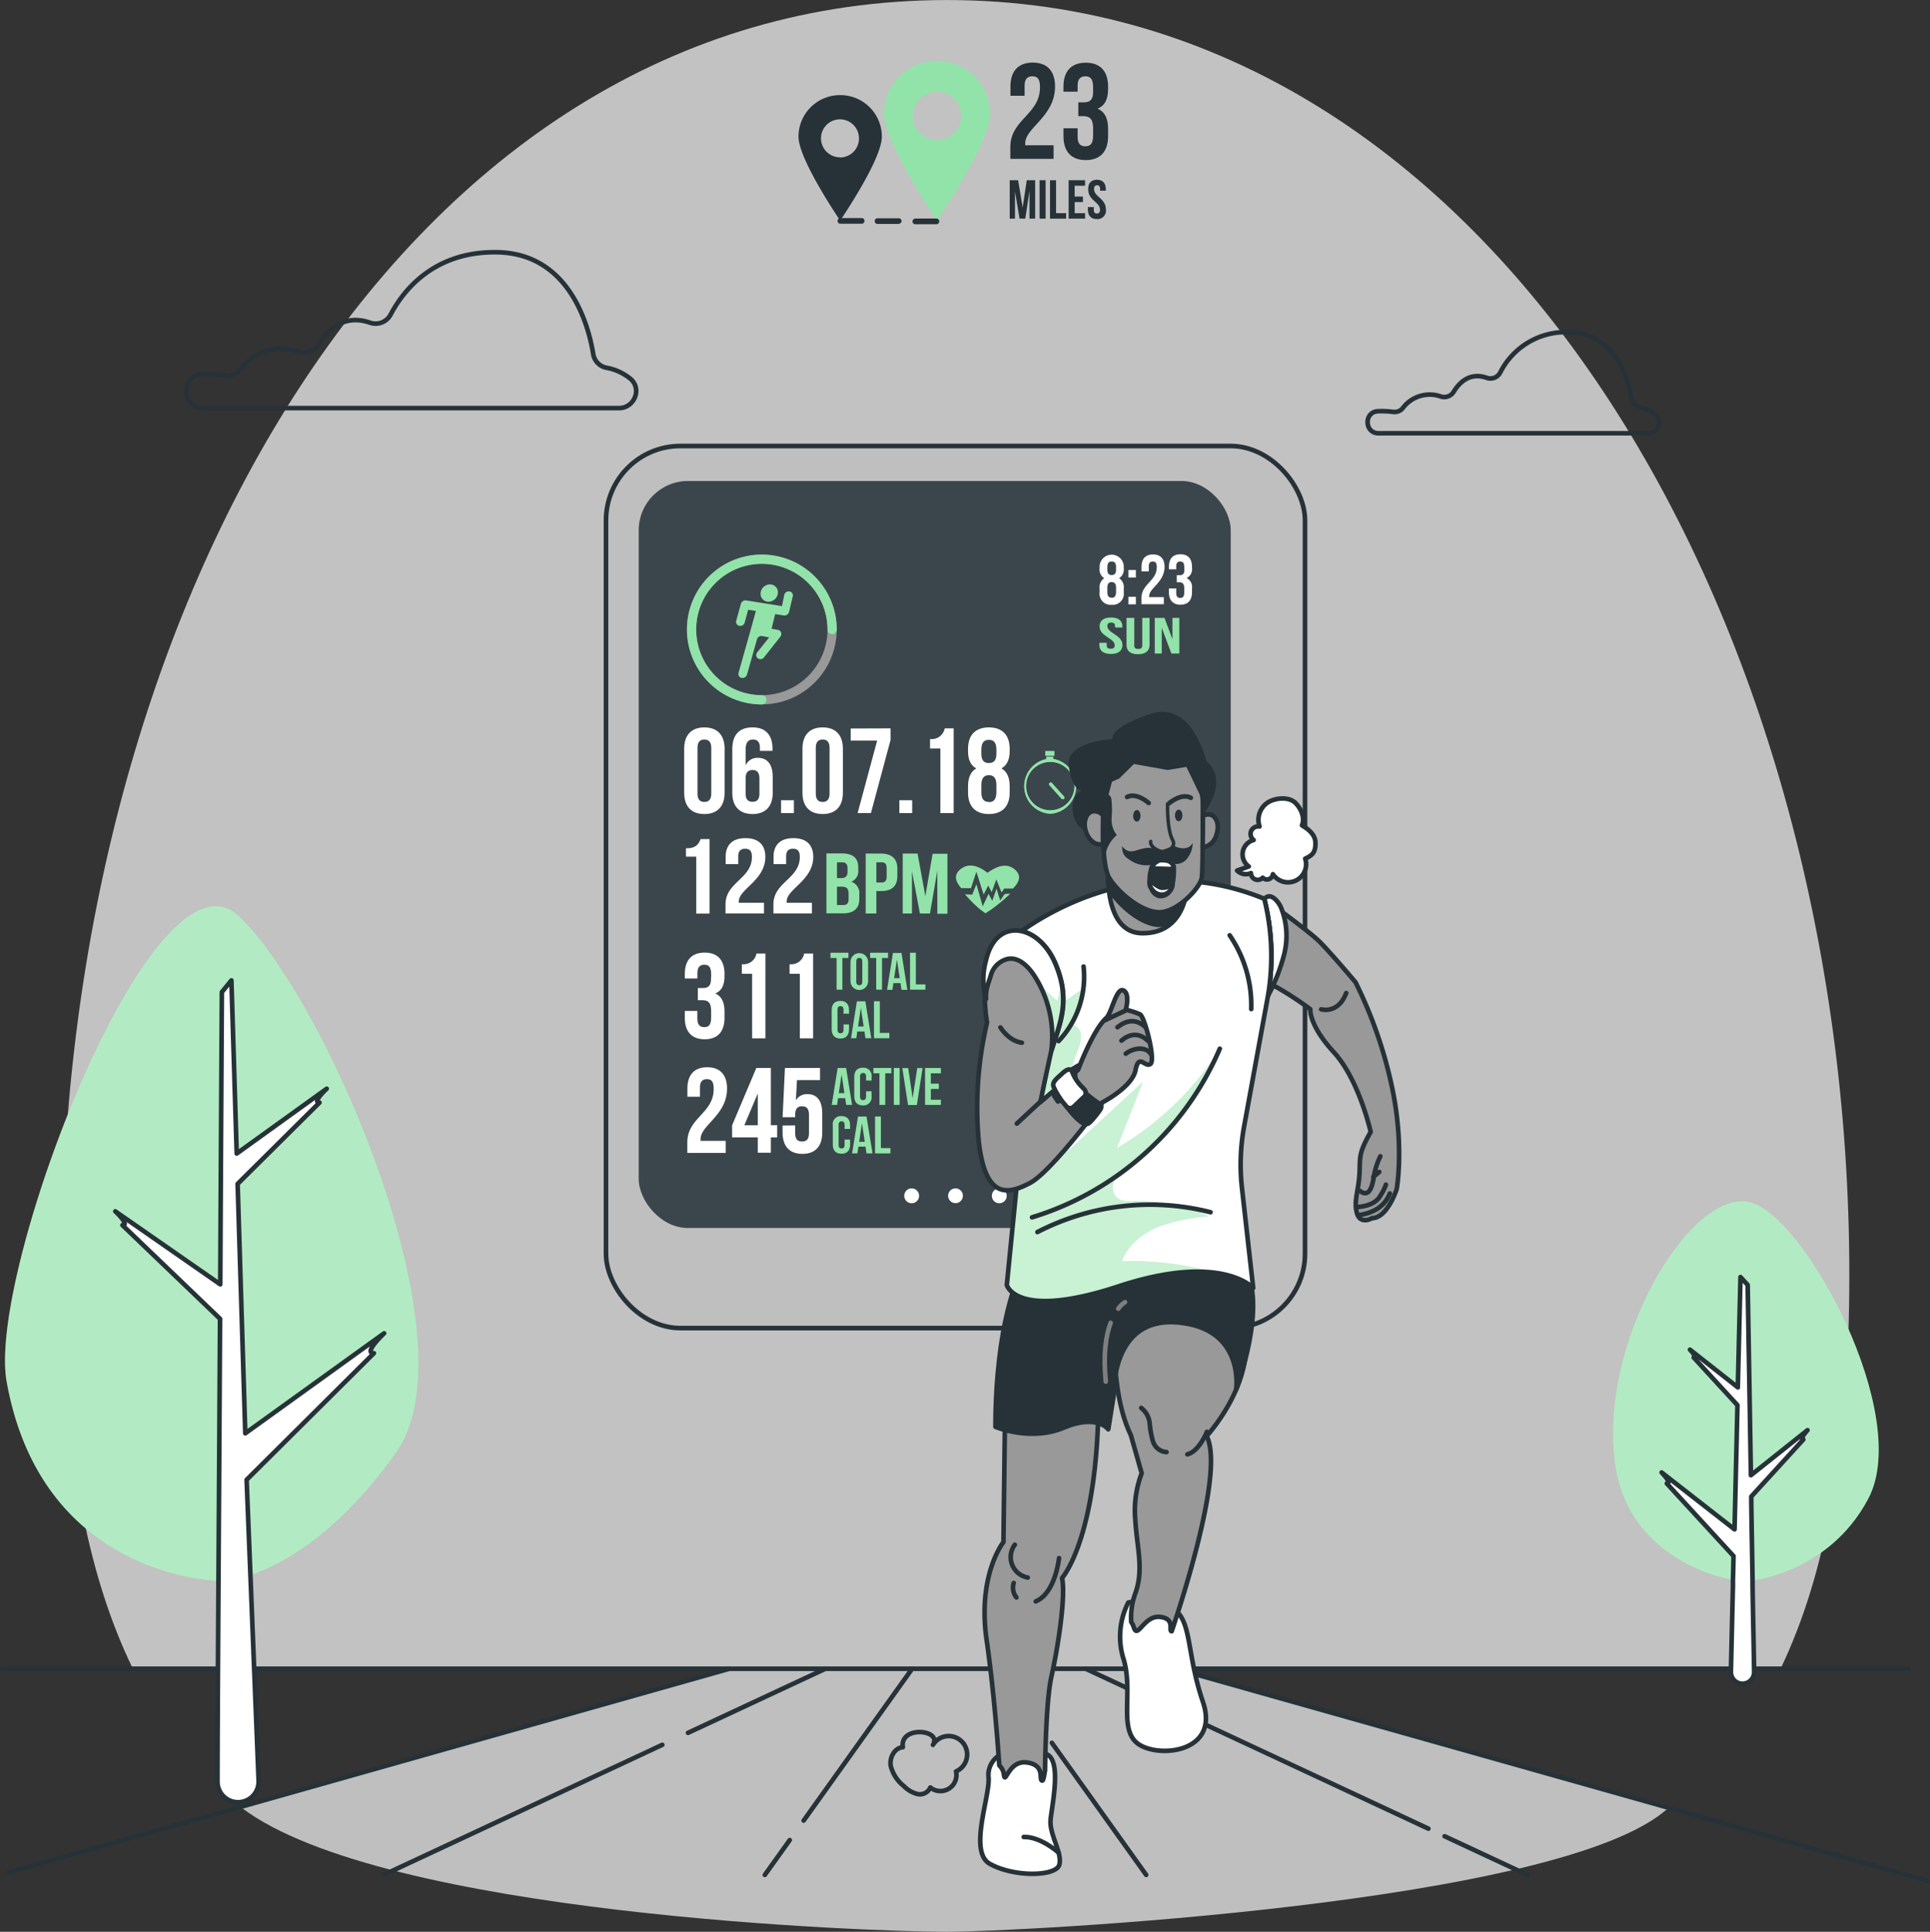 <svg xmlns="http://www.w3.org/2000/svg" xmlns:xlink="http://www.w3.org/1999/xlink" width="418.68" height="418.97" viewBox="0 0 418.68 418.97">
  <rect x="0" y="0" width="418.68" height="418.97" fill="#333333" stroke="none"/>
  <defs>
    <style>
      .cls-1, .cls-10, .cls-13, .cls-2, .cls-5 {
        fill: #fff;
      }

      .cls-1, .cls-11, .cls-14, .cls-15, .cls-20, .cls-3 {
        stroke: #263238;
      }

      .cls-1, .cls-11, .cls-14, .cls-15, .cls-16, .cls-20, .cls-8 {
        stroke-linecap: round;
        stroke-linejoin: round;
      }

      .cls-2 {
        opacity: 0.7;
      }

      .cls-12, .cls-3 {
        fill: #bfbfbf;
      }

      .cls-3, .cls-7 {
        stroke-miterlimit: 10;
      }

      .cls-15, .cls-4 {
        fill: #263238;
      }

      .cls-5 {
        opacity: 0.1;
      }

      .cls-6 {
        fill: #92e3a9;
      }

      .cls-11, .cls-16, .cls-20, .cls-7, .cls-8 {
        fill: none;
      }

      .cls-7 {
        stroke: #999;
      }

      .cls-7, .cls-8 {
        stroke-width: 2px;
      }

      .cls-8 {
        stroke: #92e3a9;
      }

      .cls-9 {
        opacity: 0.6;
      }

      .cls-13 {
        opacity: 0.3;
      }

      .cls-14 {
        fill: #999;
      }

      .cls-16 {
        stroke: #7f7f7f;
      }

      .cls-17 {
        clip-path: url(#clip-path);
      }

      .cls-18 {
        opacity: 0.5;
      }

      .cls-19 {
        clip-path: url(#clip-path-2);
      }

      .cls-20 {
        stroke-width: 0.75px;
      }
    </style>
    <clipPath id="clip-path" transform="translate(-40.72 -40.37)">
      <path class="cls-1" d="M315,235.37a.15.15,0,0,1,0-.06c-24.95-10.27-45.93,2.2-52.67,7,2.77.58,5.58,3,7.24,6.77,3.48,7.93,1.28,12.91-.71,19a24.27,24.27,0,0,0-3.78-16.2c-1.08-1.62-2.62-3.24-4.45-3.56l3.12,24.28-4.62,46.45s1.92,7.66,24.25.3,29.2.37,29.2.37l-2.43-21.61a46,46,0,0,1,.46-13.45l5.17-28.28h0L316,255a52.69,52.69,0,0,0,.5-6.51A51,51,0,0,0,315,235.37Z"/>
    </clipPath>
    <clipPath id="clip-path-2" transform="translate(-40.72 -40.37)">
      <path class="cls-1" d="M254.64,257c-.18-1.86.46-3.25,1-5a5,5,0,0,1,3.81-3.68,3.56,3.56,0,0,1,1.13,0c1.83.32,3.37,1.94,4.45,3.56a24.27,24.27,0,0,1,3.78,16.2c2-6.11,4.19-11.09.71-19-1.66-3.77-4.47-6.19-7.24-6.77-3.28-.7-6.51,1.17-7.68,6.4A14.92,14.92,0,0,0,254.64,257Z"/>
    </clipPath>
  </defs>
  <g id="Background_Simple" data-name="Background Simple">
    <path class="cls-2" d="M441.9,316.91c0,37.44-5.11,65-14.92,85.38H69.55c-10.08-20.64-15.45-48.74-15.45-87,0-142.69,73.72-274.91,192.09-274.91S441.9,174.22,441.9,316.91Z" transform="translate(-40.72 -40.37)"/>
  </g>
  <g id="Device">
    <g>
      <rect class="cls-3" x="131.46" y="96.73" width="151.64" height="191.31" rx="16.14"/>
      <g>
        <rect class="cls-4" x="138.56" y="104.32" width="128.42" height="162.01" rx="10.69"/>
        <rect class="cls-5" x="138.56" y="104.32" width="128.42" height="162.01" rx="10.69"/>
        <g>
          <g>
            <g>
              <g>
                <path class="cls-6" d="M212.08,168.66a1,1,0,0,0-1.22.7l-.51,2.47-7.76-1.24a1.05,1.05,0,0,0-1.14.72l-1,3.63a.87.87,0,0,0,.61,1.15,1,1,0,0,0,1.21-.71l.75-2.76,1.68.26-1.36,4.9h0l-2.4,8.5a.87.87,0,0,0,.66,1.12.94.94,0,0,0,.55-.06,1.05,1.05,0,0,0,.63-.7l2.08-7.34h0l.06-.21a1,1,0,0,1,1.09-.78h0l1.57.3L205,181.83a.92.92,0,0,0,.12,1.33,1,1,0,0,0,1.35-.23l3.52-4.45a1,1,0,0,0,.18-.91.84.84,0,0,0-.66-.58l-1.41-.27.78-3.16,1.86.29a.92.92,0,0,0,.52-.06,1,1,0,0,0,.62-.66l.79-3.32A.87.87,0,0,0,212.08,168.66Z" transform="translate(-40.72 -40.37)"/>
                <path class="cls-6" d="M208.16,170.72a2,2,0,0,0,1.23-2.45,1.74,1.74,0,0,0-2.37-1,2,2,0,0,0-1.22,2.45A1.73,1.73,0,0,0,208.16,170.72Z" transform="translate(-40.72 -40.37)"/>
              </g>
              <circle class="cls-7" cx="165.27" cy="136.53" r="15.24"/>
              <path class="cls-8" d="M206,192.15a15.25,15.25,0,1,1,15.24-15.25" transform="translate(-40.72 -40.37)"/>
            </g>
            <g>
              <g>
                <g>
                  <path class="cls-6" d="M271.26,213.71a.36.36,0,0,1-.27-.12l-2.61-2.91a.36.36,0,1,1,.54-.49l2.61,2.91a.36.36,0,0,1,0,.51A.33.33,0,0,1,271.26,213.71Z" transform="translate(-40.72 -40.37)"/>
                  <path class="cls-6" d="M269.2,204.93v-.46h-1.49V205a6,6,0,0,0,.86,11.87,6,6,0,0,0,.63-11.9Zm-.63,11.17a5.24,5.24,0,1,1,5.23-5.24A5.25,5.25,0,0,1,268.57,216.1Z" transform="translate(-40.72 -40.37)"/>
                  <rect class="cls-6" x="226.75" y="162.89" width="1.98" height="1.01"/>
                  <g class="cls-9">
                    <path class="cls-6" d="M271.26,213.71a.36.36,0,0,1-.27-.12l-2.61-2.91a.36.36,0,1,1,.54-.49l2.61,2.91a.36.36,0,0,1,0,.51A.33.33,0,0,1,271.26,213.71Z" transform="translate(-40.72 -40.37)"/>
                    <path class="cls-6" d="M269.2,204.93v-.46h-1.49V205a6,6,0,0,0,.86,11.87,6,6,0,0,0,.63-11.9Zm-.63,11.17a5.24,5.24,0,1,1,5.23-5.24A5.25,5.25,0,0,1,268.57,216.1Z" transform="translate(-40.72 -40.37)"/>
                    <rect class="cls-6" x="226.75" y="162.89" width="1.98" height="1.01"/>
                  </g>
                </g>
                <g>
                  <g>
                    <path class="cls-10" d="M194.06,274.42c-.92,0-1.5.5-1.5,1.82v2h-2.72v-1.78c0-2.94,1.47-4.62,4.3-4.62s4.3,1.68,4.3,4.62c0,5.77-5.74,7.93-5.74,10.94a2.61,2.61,0,0,0,0,.4h5.46v2.62h-8.34v-2.26c0-5.4,5.72-6.29,5.72-11.6C195.56,274.87,195,274.42,194.06,274.42Z" transform="translate(-40.72 -40.37)"/>
                    <path class="cls-10" d="M199.54,284.42,204.79,272h3.15v12.41h1.37v2.63h-1.37v3.33h-2.83v-3.33h-5.57Zm5.57,0v-6.9l-2.92,6.9Z" transform="translate(-40.72 -40.37)"/>
                    <path class="cls-10" d="M213.22,284.45v1.71c0,1.31.57,1.78,1.49,1.78s1.5-.47,1.5-1.78v-4.05c0-1.31-.58-1.81-1.5-1.81s-1.49.5-1.49,1.81v.56h-2.73L211,272h7.61v2.62h-5l-.24,4.39a2.76,2.76,0,0,1,2.52-1.34c2.13,0,3.2,1.49,3.2,4.2V286c0,2.94-1.47,4.62-4.3,4.62s-4.3-1.68-4.3-4.62v-1.52Z" transform="translate(-40.72 -40.37)"/>
                  </g>
                  <g>
                    <path class="cls-6" d="M225.56,280h-1.27l-.22-1.45h-1.55l-.21,1.45h-1.16l1.28-8h1.84Zm-2.88-2.54h1.22l-.61-4.05Z" transform="translate(-40.72 -40.37)"/>
                    <path class="cls-6" d="M229.79,277.05v1.06a1.75,1.75,0,0,1-1.88,2c-1.23,0-1.87-.73-1.87-2v-4.17c0-1.28.64-2,1.87-2a1.75,1.75,0,0,1,1.88,2v.78H228.6v-.86c0-.57-.25-.78-.65-.78s-.66.21-.66.78v4.33c0,.57.26.78.66.78s.65-.21.65-.78v-1.14Z" transform="translate(-40.72 -40.37)"/>
                    <path class="cls-6" d="M230.19,272h3.89v1.15h-1.32V280H231.5v-6.86h-1.31Z" transform="translate(-40.72 -40.37)"/>
                    <path class="cls-6" d="M234.62,272h1.26v8h-1.26Z" transform="translate(-40.72 -40.37)"/>
                    <path class="cls-6" d="M238.7,278.56l1-6.54h1.15l-1.23,8H237.7l-1.23-8h1.27Z" transform="translate(-40.72 -40.37)"/>
                    <path class="cls-6" d="M242.65,275.4h1.73v1.14h-1.73v2.35h2.18V280H241.4v-8h3.43v1.15h-2.18Z" transform="translate(-40.72 -40.37)"/>
                    <path class="cls-6" d="M225.13,287.53v1.06c0,1.29-.64,2-1.87,2s-1.88-.73-1.88-2v-4.16a1.75,1.75,0,0,1,1.88-2c1.23,0,1.87.73,1.87,2v.78h-1.19v-.86c0-.57-.25-.79-.65-.79s-.65.22-.65.79v4.32c0,.58.25.78.65.78s.65-.2.65-.78v-1.14Z" transform="translate(-40.72 -40.37)"/>
                    <path class="cls-6" d="M230,290.52H228.7l-.22-1.46h-1.54l-.22,1.46h-1.15l1.28-8h1.84ZM227.1,288h1.21l-.6-4.05Z" transform="translate(-40.72 -40.37)"/>
                    <path class="cls-6" d="M230.55,282.51h1.26v6.86h2.07v1.15h-3.33Z" transform="translate(-40.72 -40.37)"/>
                  </g>
                </g>
                <g>
                  <g>
                    <path class="cls-6" d="M258.67,234.26l1.21-.07a35.83,35.83,0,0,1-4.28,3.54l-1.11.72h0l-1.08-.79a27.1,27.1,0,0,1-3.35-3.34l1.56.09.92-2.27,1.36,4.8,1.27-2.71.8,1.51.93-2.64.8,2.58Z" transform="translate(-40.72 -40.37)"/>
                    <path class="cls-6" d="M260.47,233.07h-1.89l-.59.86-1.14-2.83-1,2.76-.75-1.43-1,1.95-1.57-4.95L251.35,233h-2.11c-1.29-1.47-1.73-2.92-.06-4.2,2.1-1.61,4.52-.11,5.75.86,1.29-.9,4.13-2.75,6.31-.35C262.33,230.56,261.67,231.87,260.47,233.07Z" transform="translate(-40.72 -40.37)"/>
                  </g>
                  <g>
                    <g>
                      <path class="cls-10" d="M189.53,224.36c2.23,0,2.73-.94,3.18-2h1.94v16.15h-2.89V226.16h-2.23Z" transform="translate(-40.72 -40.37)"/>
                      <path class="cls-10" d="M202.36,224.45c-.91,0-1.49.44-1.49,1.6v1.73h-2.73v-1.57c0-2.59,1.47-4.06,4.3-4.06s4.31,1.47,4.31,4.06c0,5.07-5.75,7-5.75,9.62a1.31,1.31,0,0,0,0,.34h5.45v2.31h-8.34v-2c0-4.76,5.72-5.54,5.72-10.2C203.86,224.85,203.28,224.45,202.36,224.45Z" transform="translate(-40.72 -40.37)"/>
                      <path class="cls-10" d="M212.75,224.45c-.91,0-1.49.44-1.49,1.6v1.73h-2.73v-1.57c0-2.59,1.47-4.06,4.3-4.06s4.31,1.47,4.31,4.06c0,5.07-5.75,7-5.75,9.62a1.31,1.31,0,0,0,0,.34h5.46v2.31h-8.35v-2c0-4.76,5.72-5.54,5.72-10.2C214.25,224.85,213.67,224.45,212.75,224.45Z" transform="translate(-40.72 -40.37)"/>
                    </g>
                    <g>
                      <path class="cls-6" d="M226.9,228.51V229a2.5,2.5,0,0,1-1.5,2.61,2.58,2.58,0,0,1,1.73,2.77v1c0,2-1.2,3.08-3.52,3.08H220v-13h3.5C225.87,225.54,226.9,226.52,226.9,228.51Zm-4.61-1.12v3.42h.9c.87,0,1.39-.33,1.39-1.37v-.72c0-.93-.36-1.33-1.18-1.33Zm0,5.27v4h1.32c.78,0,1.2-.32,1.2-1.28v-1.13c0-1.2-.44-1.57-1.49-1.57Z" transform="translate(-40.72 -40.37)"/>
                      <path class="cls-6" d="M235.38,228.74v1.68c0,2.07-1.14,3.2-3.46,3.2h-1.09v4.87h-2.31v-13h3.4C234.24,225.54,235.38,226.67,235.38,228.74Zm-4.55-1.35v4.38h1.09c.74,0,1.14-.3,1.14-1.22v-1.94c0-.93-.4-1.22-1.14-1.22Z" transform="translate(-40.72 -40.37)"/>
                      <path class="cls-6" d="M241.46,234.73l1.57-9.19h3.22v13h-2.19V229.2l-1.6,9.29h-2.18l-1.73-9.16v9.16h-2v-13h3.22Z" transform="translate(-40.72 -40.37)"/>
                    </g>
                  </g>
                </g>
                <g>
                  <g>
                    <path class="cls-10" d="M195,251.7c0-1.66-.57-2.1-1.49-2.1s-1.5.5-1.5,1.81v1.18h-2.73v-1c0-2.94,1.47-4.62,4.31-4.62s4.3,1.68,4.3,4.62v.48c0,2-.63,3.2-2,3.77,1.44.63,2,2,2,3.86v1.45c0,2.94-1.47,4.62-4.3,4.62s-4.31-1.68-4.31-4.62v-1.53H192v1.71c0,1.31.58,1.81,1.5,1.81s1.49-.44,1.49-2.07v-1.45c0-1.7-.57-2.33-1.89-2.33h-1v-2.63h1.13c1.08,0,1.73-.47,1.73-1.94Z" transform="translate(-40.72 -40.37)"/>
                    <path class="cls-10" d="M201.65,249.49a2.85,2.85,0,0,0,3.17-2.31h1.94v18.38h-2.88v-14h-2.23Z" transform="translate(-40.72 -40.37)"/>
                    <path class="cls-10" d="M212,249.49a2.85,2.85,0,0,0,3.17-2.31h1.94v18.38h-2.88v-14H212Z" transform="translate(-40.72 -40.37)"/>
                  </g>
                  <g>
                    <path class="cls-6" d="M220.88,247h3.89v1.14h-1.31v6.87H222.2v-6.87h-1.32Z" transform="translate(-40.72 -40.37)"/>
                    <path class="cls-6" d="M225.22,249a1.91,1.91,0,1,1,3.82,0v4.17a1.91,1.91,0,1,1-3.82,0Zm1.25,4.25c0,.57.26.79.66.79s.65-.22.65-.79v-4.33c0-.57-.25-.79-.65-.79s-.66.22-.66.79Z" transform="translate(-40.72 -40.37)"/>
                    <path class="cls-6" d="M229.48,247h3.89v1.14h-1.31v6.87H230.8v-6.87h-1.32Z" transform="translate(-40.72 -40.37)"/>
                    <path class="cls-6" d="M237.56,255.05h-1.27l-.22-1.45h-1.54l-.22,1.45h-1.16l1.28-8h1.85Zm-2.87-2.54h1.21l-.61-4Z" transform="translate(-40.72 -40.37)"/>
                    <path class="cls-6" d="M238.14,247h1.26v6.87h2.07v1.14h-3.33Z" transform="translate(-40.72 -40.37)"/>
                    <path class="cls-6" d="M224.9,262.55v1.06c0,1.28-.64,2-1.88,2s-1.88-.74-1.88-2v-4.16c0-1.28.64-2,1.88-2s1.88.74,1.88,2v.77h-1.19v-.85c0-.58-.25-.79-.66-.79s-.65.21-.65.79v4.32c0,.57.25.78.65.78s.66-.21.66-.78v-1.14Z" transform="translate(-40.72 -40.37)"/>
                    <path class="cls-6" d="M229.73,265.54h-1.27l-.21-1.46H226.7l-.22,1.46h-1.15l1.28-8h1.84ZM226.86,263h1.22l-.61-4.05Z" transform="translate(-40.72 -40.37)"/>
                    <path class="cls-6" d="M230.32,257.52h1.26v6.87h2.07v1.15h-3.33Z" transform="translate(-40.72 -40.37)"/>
                  </g>
                </g>
              </g>
              <g>
                <path class="cls-10" d="M189.14,202.75c0-2.94,1.55-4.62,4.38-4.62s4.39,1.68,4.39,4.62v9.55c0,2.94-1.55,4.62-4.39,4.62s-4.38-1.68-4.38-4.62Zm2.89,9.74c0,1.31.57,1.81,1.49,1.81s1.5-.5,1.5-1.81v-9.92c0-1.32-.58-1.81-1.5-1.81s-1.49.49-1.49,1.81Z" transform="translate(-40.72 -40.37)"/>
                <path class="cls-10" d="M199.58,202.91c0-3.1,1.42-4.78,4.41-4.78,2.84,0,4.31,1.68,4.31,4.62v.47h-2.73v-.65c0-1.32-.58-1.81-1.5-1.81s-1.6.49-1.6,2.25v3.36a2.75,2.75,0,0,1,2.68-1.63c2.12,0,3.2,1.5,3.2,4.2v3.36c0,2.94-1.55,4.62-4.38,4.62s-4.39-1.68-4.39-4.62Zm2.89,6.27v3.31c0,1.31.58,1.78,1.5,1.78s1.49-.47,1.49-1.78v-3.31c0-1.31-.58-1.81-1.49-1.81S202.47,207.87,202.47,209.18Z" transform="translate(-40.72 -40.37)"/>
                <path class="cls-10" d="M212.94,213.93v2.78h-2.78v-2.78Z" transform="translate(-40.72 -40.37)"/>
                <path class="cls-10" d="M214.8,202.75c0-2.94,1.55-4.62,4.38-4.62s4.39,1.68,4.39,4.62v9.55c0,2.94-1.55,4.62-4.39,4.62s-4.38-1.68-4.38-4.62Zm2.89,9.74c0,1.31.58,1.81,1.49,1.81s1.5-.5,1.5-1.81v-9.92c0-1.32-.58-1.81-1.5-1.81s-1.49.49-1.49,1.81Z" transform="translate(-40.72 -40.37)"/>
                <path class="cls-10" d="M233.91,198.34v2.52l-4.26,15.85h-2.88L231,201h-5.74v-2.63Z" transform="translate(-40.72 -40.37)"/>
                <path class="cls-10" d="M238.6,213.93v2.78h-2.78v-2.78Z" transform="translate(-40.72 -40.37)"/>
                <path class="cls-10" d="M242.48,200.65a2.86,2.86,0,0,0,3.18-2.31h1.94v18.37h-2.88v-14h-2.24Z" transform="translate(-40.72 -40.37)"/>
                <path class="cls-10" d="M255.24,216.92c-2.92,0-4.52-1.68-4.52-4.62v-1.44c0-1.76.53-3.12,1.79-3.83-1.21-.66-1.79-1.89-1.79-3.7v-.58c0-2.94,1.6-4.62,4.52-4.62s4.51,1.68,4.51,4.62v.58c0,1.81-.6,3-1.78,3.7,1.26.71,1.78,2.07,1.78,3.83v1.44C259.75,215.24,258.15,216.92,255.24,216.92Zm-1.63-13c0,1.47.68,1.94,1.63,1.94s1.63-.47,1.63-1.94v-1c0-1.65-.71-2.09-1.63-2.09s-1.63.44-1.63,2.09Zm1.63,10.42c.92,0,1.6-.45,1.63-2.08v-1.7c0-1.44-.61-2.07-1.63-2.07s-1.63.63-1.63,2.07v1.7C253.61,213.85,254.32,214.3,255.24,214.3Z" transform="translate(-40.72 -40.37)"/>
              </g>
            </g>
          </g>
          <g>
            <g>
              <path class="cls-10" d="M281.88,171.54a2.4,2.4,0,0,1-2.62-2.68V168a2.35,2.35,0,0,1,1-2.23,2.19,2.19,0,0,1-1-2.15v-.33a2.62,2.62,0,1,1,5.24,0v.33a2.24,2.24,0,0,1-1,2.15,2.36,2.36,0,0,1,1,2.23v.84A2.4,2.4,0,0,1,281.88,171.54Zm-.94-7.58c0,.86.39,1.13.94,1.13s.95-.27.95-1.13v-.59c0-1-.41-1.22-.95-1.22s-.94.26-.94,1.22Zm.94,6.06c.54,0,.93-.26.95-1.21v-1c0-.84-.35-1.2-.95-1.2s-.94.36-.94,1.2v1C280.94,169.76,281.35,170,281.88,170Z" transform="translate(-40.72 -40.37)"/>
              <path class="cls-10" d="M287.13,164v1.62h-1.62V164Zm0,5.81v1.62h-1.62V169.8Z" transform="translate(-40.72 -40.37)"/>
              <path class="cls-10" d="M290.8,162.15c-.53,0-.87.29-.87,1v1.15h-1.58v-1c0-1.71.85-2.68,2.5-2.68s2.5,1,2.5,2.68c0,3.35-3.34,4.6-3.34,6.36a1.62,1.62,0,0,0,0,.22h3.18v1.53h-4.85v-1.31c0-3.14,3.32-3.66,3.32-6.74C291.67,162.41,291.34,162.15,290.8,162.15Z" transform="translate(-40.72 -40.37)"/>
              <path class="cls-10" d="M297.62,163.37c0-1-.34-1.22-.87-1.22s-.87.29-.87,1v.69H294.3v-.58c0-1.71.85-2.68,2.5-2.68s2.5,1,2.5,2.68v.27a2.08,2.08,0,0,1-1.18,2.2A2.17,2.17,0,0,1,299.3,168v.84c0,1.7-.86,2.68-2.5,2.68s-2.5-1-2.5-2.68V168h1.58v1c0,.77.34,1.06.87,1.06s.87-.26.87-1.21V168c0-1-.34-1.35-1.1-1.35H296v-1.53h.65c.63,0,1-.27,1-1.13Z" transform="translate(-40.72 -40.37)"/>
            </g>
            <g>
              <path class="cls-6" d="M281.73,174.29c1.63,0,2.47.7,2.47,1.94v.24h-1.59v-.32c0-.55-.3-.76-.84-.76s-.83.21-.83.76c0,1.6,3.27,1.89,3.27,4.1,0,1.24-.85,1.95-2.5,1.95s-2.5-.71-2.5-1.95v-.47h1.59v.55c0,.55.33.75.87.75s.87-.2.87-.75c0-1.59-3.28-1.89-3.28-4.1C279.26,175,280.1,174.29,281.73,174.29Z" transform="translate(-40.72 -40.37)"/>
              <path class="cls-6" d="M286.78,174.38v6c0,.55.33.75.87.75s.86-.2.86-.75v-6h1.59v5.88c0,1.24-.85,2-2.5,2s-2.5-.71-2.5-2v-5.88Z" transform="translate(-40.72 -40.37)"/>
              <path class="cls-6" d="M292.74,176.51v5.6h-1.51v-7.73h2.1l1.73,4.62v-4.62h1.49v7.73h-1.72Z" transform="translate(-40.72 -40.37)"/>
            </g>
          </g>
        </g>
      </g>
      <g>
        <path class="cls-10" d="M240.1,299.71a1.61,1.61,0,1,1-1.61-1.6A1.61,1.61,0,0,1,240.1,299.71Z" transform="translate(-40.72 -40.37)"/>
        <path class="cls-10" d="M249.6,299.71a1.6,1.6,0,1,1-1.6-1.6A1.6,1.6,0,0,1,249.6,299.71Z" transform="translate(-40.72 -40.37)"/>
        <path class="cls-10" d="M259.11,299.71a1.61,1.61,0,1,1-1.61-1.6A1.61,1.61,0,0,1,259.11,299.71Z" transform="translate(-40.72 -40.37)"/>
      </g>
    </g>
  </g>
  <g id="Clouds">
    <g>
      <path class="cls-11" d="M339.77,134.34h58.48a2.37,2.37,0,0,0,1.69-4.05,7.22,7.22,0,0,0-3.53-1.64,2.34,2.34,0,0,1-1.79-1.91c-.68-4-3.37-14.11-13.45-14.32a15.91,15.91,0,0,0-15,8.74,2.39,2.39,0,0,1-2.92,1.16c-1.89-.68-4.8-.83-7.17,3a2.4,2.4,0,0,1-2.72,1.07,7.29,7.29,0,0,0-8.27,2.41,2.29,2.29,0,0,1-2.09.91,19.86,19.86,0,0,0-3.36-.15C336.55,129.72,336.71,134.34,339.77,134.34Z" transform="translate(-40.72 -40.37)"/>
      <path class="cls-11" d="M84.78,128.88H175c3.26,0,5-4,2.62-6.24a11.4,11.4,0,0,0-5.44-2.53,3.6,3.6,0,0,1-2.77-2.94c-1-6.26-5.2-21.77-20.75-22.09-13.92-.28-20.54,8.46-23.18,13.48a3.69,3.69,0,0,1-4.51,1.79c-2.91-1-7.4-1.27-11.06,4.66a3.7,3.7,0,0,1-4.19,1.64c-3.26-1-8.74-1.47-12.76,3.72a3.53,3.53,0,0,1-3.23,1.41,30.67,30.67,0,0,0-5.17-.23C79.8,121.77,80.05,128.88,84.78,128.88Z" transform="translate(-40.72 -40.37)"/>
    </g>
  </g>
  <g id="Floor">
    <g>
      <path class="cls-12" d="M402.68,432.44c-22.67,21-141.48,26.9-156.49,26.9-15.88,0-122.34-3.57-153.12-26.95l-.16-.14,106-30h96.86Z" transform="translate(-40.72 -40.37)"/>
      <g>
        <line class="cls-11" x1="309.87" y1="396.61" x2="235.5" y2="361.91"/>
        <line class="cls-11" x1="331.35" y1="406.63" x2="313.38" y2="398.25"/>
        <line class="cls-11" x1="226.01" y1="374.96" x2="216.69" y2="361.92"/>
        <line class="cls-11" x1="248.64" y1="406.63" x2="228.18" y2="377.99"/>
        <line class="cls-11" x1="174.34" y1="394.85" x2="197.87" y2="361.92"/>
        <line class="cls-11" x1="165.92" y1="406.63" x2="171.32" y2="399.08"/>
        <line class="cls-11" x1="149.25" y1="375.82" x2="179.05" y2="361.92"/>
        <line class="cls-11" x1="83.21" y1="406.63" x2="143.68" y2="378.42"/>
        <polyline class="cls-11" points="1.78 406.13 52.19 391.88 158.21 361.92"/>
        <polyline class="cls-11" points="414.06 361.92 386.26 361.92 385.86 361.92 344.23 361.92 339.26 361.92 255.07 361.92 254.92 361.92 254.33 361.92 235.52 361.92 216.69 361.92 197.87 361.92 179.05 361.92 160.24 361.92 158.21 361.92 28.83 361.92 28.73 361.92 0.5 361.92"/>
        <polyline class="cls-11" points="255.07 361.92 361.96 392.07 418.18 407.92"/>
      </g>
    </g>
  </g>
  <g id="Trees">
    <g>
      <g>
        <path class="cls-6" d="M419.6,383.35s17.64-1.27,26.44-18c9.5-18.09-13.67-61-25.51-64.18-13-3.5-33.52,30.78-29.32,57.43C394.09,376.76,411.45,382.88,419.6,383.35Z" transform="translate(-40.72 -40.37)"/>
        <path class="cls-13" d="M419.6,383.35s17.64-1.27,26.44-18c9.5-18.09-13.67-61-25.51-64.18-13-3.5-33.52,30.78-29.32,57.43C394.09,376.76,411.45,382.88,419.6,383.35Z" transform="translate(-40.72 -40.37)"/>
        <path class="cls-1" d="M431.92,352.58l-11.29,12.36c0,.43,0,.85,0,1.28.08,5.52.19,11.23.28,17,0,.37,0,.75,0,1.12.06,4.49.27,14.07.34,18.64a2.51,2.51,0,0,1-2.5,2.55h0a2.51,2.51,0,0,1-2.54-2.58l.44-18.64,0-1.27.06-2.08.07-3.11-14.47-15.74c1.16,0-.92-2.18-1.13-2.39L417,372.06l.63-26.94-9.49-10.33c.82,0-.66-1.54-.81-1.7l10.39,8.18v-.51l.57-23.42,1.56,1.71s.31,18.32.7,41.27l12.28-9.77C432.66,350.74,431,352.59,431.92,352.58Z" transform="translate(-40.72 -40.37)"/>
      </g>
      <g>
        <g>
          <path class="cls-6" d="M87.65,383.24a12.47,12.47,0,0,0,3-.13c5.12-.87,19.88-5.26,35.91-27.6,17.38-24.23-15.61-99.24-34.1-116.49S38,316,42.14,339.87C48,373.07,72.53,382,87.65,383.24Z" transform="translate(-40.72 -40.37)"/>
          <path class="cls-13" d="M87.65,383.24a12.47,12.47,0,0,0,3-.13c5.12-.87,19.88-5.26,35.91-27.6,17.38-24.23-15.61-99.24-34.1-116.49S38,316,42.14,339.87C48,373.07,72.53,382,87.65,383.24Z" transform="translate(-40.72 -40.37)"/>
        </g>
        <path class="cls-1" d="M121.83,333.86,94.22,361.31l2.6,65.28a4.47,4.47,0,0,1-4.46,4.65h0a4.45,4.45,0,0,1-4.46-4.47c0-13.22.3-54.08.55-100.38l-21.17-20.3c1.61,0-1.27-2.74-1.55-3L88.5,318.92c.18-35.11.35-63.39.35-63.39L90.92,253l1.15,37.55,19.52-14.05c-.29.27-3.17,3-1.56,3L92.27,297.13l1.66,54.1,30.12-21.69C123.65,329.93,119.52,333.86,121.83,333.86Z" transform="translate(-40.72 -40.37)"/>
      </g>
    </g>
  </g>
  <g id="Graphics">
    <g>
      <g>
        <g>
          <path class="cls-6" d="M244,53.56a11.52,11.52,0,0,0-11.52,11.51c0,4,4.67,12.31,8.06,17.77C242.44,86,244,88.18,244,88.18s1.52-2.22,3.44-5.34c3.4-5.46,8.06-13.73,8.06-17.77A11.52,11.52,0,0,0,244,53.56Zm0,17.18a5.24,5.24,0,1,1,5.24-5.24A5.23,5.23,0,0,1,244,70.74Z" transform="translate(-40.72 -40.37)"/>
          <path class="cls-4" d="M222.94,61a9,9,0,0,0-9,9c0,3.18,3.66,9.67,6.33,14,1.52,2.46,2.71,4.2,2.71,4.2s1.2-1.74,2.71-4.2c2.66-4.29,6.33-10.78,6.33-14A9,9,0,0,0,222.94,61Zm0,13.49a4.12,4.12,0,1,1,4.12-4.12A4.11,4.11,0,0,1,222.94,74.52Z" transform="translate(-40.72 -40.37)"/>
        </g>
        <g>
          <path class="cls-4" d="M243.92,89h0l-4.68,0a.6.6,0,0,1-.57-.62.66.66,0,0,1,.58-.61l4.68,0a.62.62,0,0,1,0,1.23Zm-8.19-.06h-4.68a.59.59,0,0,1-.57-.61.59.59,0,0,1,.57-.62h4.68a.6.6,0,0,1,.57.62A.59.59,0,0,1,235.73,88.89Z" transform="translate(-40.72 -40.37)"/>
          <path class="cls-4" d="M227.64,88.89H223a.59.59,0,0,1-.58-.61.6.6,0,0,1,.58-.62h4.68a.6.6,0,0,1,.57.62A.59.59,0,0,1,227.64,88.89Z" transform="translate(-40.72 -40.37)"/>
        </g>
      </g>
      <g>
        <g>
          <path class="cls-4" d="M264.67,56.92c-1,0-1.68.56-1.68,2v2.22h-3.07v-2c0-3.3,1.65-5.19,4.84-5.19s4.83,1.89,4.83,5.19c0,6.49-6.46,8.91-6.46,12.3a2.17,2.17,0,0,0,0,.44h6.14v2.95h-9.38V72.32c0-6.08,6.43-7.08,6.43-13C266.35,57.42,265.7,56.92,264.67,56.92Z" transform="translate(-40.72 -40.37)"/>
          <path class="cls-4" d="M277.85,59.28c0-1.86-.65-2.36-1.68-2.36s-1.68.56-1.68,2v1.33h-3.07V59.16c0-3.3,1.65-5.19,4.84-5.19s4.84,1.89,4.84,5.19v.53c0,2.21-.71,3.6-2.27,4.25,1.62.71,2.27,2.24,2.27,4.33V69.9c0,3.3-1.66,5.19-4.84,5.19s-4.84-1.89-4.84-5.19V68.19h3.07V70.1c0,1.48.65,2,1.68,2s1.68-.5,1.68-2.33V68.19c0-1.92-.65-2.63-2.12-2.63h-1.09v-3h1.27c1.2,0,1.94-.53,1.94-2.18Z" transform="translate(-40.72 -40.37)"/>
        </g>
        <g>
          <path class="cls-4" d="M262.57,85.37l.89-5.91h1.82v8.33h-1.23v-6l-.91,6H261.9l-1-5.89v5.89h-1.14V79.46h1.82Z" transform="translate(-40.72 -40.37)"/>
          <path class="cls-4" d="M266.24,79.46h1.31v8.33h-1.31Z" transform="translate(-40.72 -40.37)"/>
          <path class="cls-4" d="M268.5,79.46h1.31V86.6H272v1.19H268.5Z" transform="translate(-40.72 -40.37)"/>
          <path class="cls-4" d="M273.85,83h1.79v1.19h-1.79V86.6h2.26v1.19h-3.57V79.46h3.57v1.19h-2.26Z" transform="translate(-40.72 -40.37)"/>
          <path class="cls-4" d="M278.68,79.36c1.27,0,1.93.76,1.93,2.1v.26h-1.24v-.35c0-.59-.24-.82-.65-.82s-.66.23-.66.82c0,1.72,2.56,2,2.56,4.42a1.82,1.82,0,0,1-1.95,2.09c-1.29,0-1.95-.76-1.95-2.09v-.51H278v.59c0,.6.26.81.67.81s.68-.21.68-.81c0-1.71-2.56-2-2.56-4.41C276.75,80.12,277.41,79.36,278.68,79.36Z" transform="translate(-40.72 -40.37)"/>
        </g>
      </g>
    </g>
  </g>
  <g id="Character">
    <g>
      <g>
        <path class="cls-1" d="M258.47,420.61a5,5,0,0,0-3.29,5.35c.25,4.28-4.39,16.05.28,18.65,5.3,2.95,14.36,2.73,15.06.19s-2.16-6.54-1.9-9.68,2.64-13.45-1.17-14.39S258.47,420.61,258.47,420.61Z" transform="translate(-40.72 -40.37)"/>
        <path class="cls-14" d="M257.5,423.26a3.19,3.19,0,0,1,1,2c.3,2.36,1-3.21,5-2.64s2.57,3.66,3.24,3.92c.36.14.44-1,.68-2.14.08-5.51.37-16,1.4-20.47,1.42-6.27,3.14-17.48,2.29-21.31,0,0,7.09-7.82,7.85-34.95l-20.22-.25-.34,27.4s-5.71,7.12-3.64,21.3C256.23,406.32,257.12,417.71,257.5,423.26Z" transform="translate(-40.72 -40.37)"/>
        <path class="cls-11" d="M270.37,442.18s-3.9-3.52-7.57-3.4" transform="translate(-40.72 -40.37)"/>
      </g>
      <g>
        <path class="cls-1" d="M285.48,387.93a16.22,16.22,0,0,0-1,12.34c2.16,7.22-1.31,15.49,3.37,18.47s17.5,1.56,13.82-9.27-2.3-17.77-6.62-20.3S285.48,387.93,285.48,387.93Z" transform="translate(-40.72 -40.37)"/>
        <path class="cls-14" d="M307.78,321.71,292,322.88l-9.48,7.27s-.65,12.9,3.51,21.44l2.36,8.29A22.91,22.91,0,0,0,287,370c.37,6.07,1.89,10.81,0,15.95a15.28,15.28,0,0,0-.88,6.22,3.74,3.74,0,0,1,.57,1.17c.81,2.62,2.22-2.68,5.67-2.29s1.76,3.07,2.54,3.11c2-5.95,11.51-34.8,7.58-42.33,0,0,6.4-6.95,8.1-15.44A19.89,19.89,0,0,0,307.78,321.71Z" transform="translate(-40.72 -40.37)"/>
      </g>
      <path class="cls-4" d="M301.74,217s5.89-7.16.66-11.58c0,0-3-13.35-12.22-10.2s-8.12,5.47-8.12,5.47-10.32.35-9.47,5.93,2.79,5.12,2.79,5.12-2.8,1.29-1.77,5.54,5.64,3.9,5.64,3.9Z" transform="translate(-40.72 -40.37)"/>
      <g>
        <path class="cls-14" d="M317.61,254.44a71.94,71.94,0,0,1,7.36,4.81s-.38,3.36,5.1,9.33,8,17.28,8,17.28c-2.79,4.9-2.22,5.48-2.44,9.18s-1.29,5.94-.53,8.48,3.24,1.05,3.24,1.05c3.37,0,5.37-6.32,5.37-6.32s1.74-9.6-1.13-22.61a95.72,95.72,0,0,0-7.81-22.25s-5.9-7-8.14-9.12c-2.71-2.51-11.74-9-11.74-9L312.32,253A44.21,44.21,0,0,1,317.61,254.44Z" transform="translate(-40.72 -40.37)"/>
        <path class="cls-1" d="M316,255l-.27,1.45a40.89,40.89,0,0,0,3.52-8.92,16.42,16.42,0,0,0-.65-10.37c-.62-1.38-2.37-3.45-3.64-1.74a51,51,0,0,1,1.54,13.07A52.69,52.69,0,0,1,316,255Z" transform="translate(-40.72 -40.37)"/>
        <path class="cls-1" d="M315.29,257.25l.43-.84h0L316,255a52.69,52.69,0,0,0,.5-6.51A51,51,0,0,0,315,235.37a.61.61,0,0,0,0,.06c-.84,1.21.67,4.84.85,6.1a43.34,43.34,0,0,1,.24,8C315.9,251.57,316.23,255.41,315.29,257.25Z" transform="translate(-40.72 -40.37)"/>
        <path class="cls-11" d="M327.32,259.27s3.7,1.11,5.44-3.53" transform="translate(-40.72 -40.37)"/>
        <path class="cls-11" d="M340.16,291.15a16,16,0,0,0-1.4,4.36c-.37,2.35-1.05,4.82-3.23,3" transform="translate(-40.72 -40.37)"/>
      </g>
      <path class="cls-15" d="M261.79,317.09s-5.07,10-5.13,32.73c0,0,7.6,3.24,14.82.19s9.66.35,9.66.35l1.22-7.63s-.69-16.86,13.9-15.55,12.62,14.54,12.62,14.54,7-18.56,1.68-26.49S261.79,317.09,261.79,317.09Z" transform="translate(-40.72 -40.37)"/>
      <g>
        <path class="cls-16" d="M281.66,327.27c-1,2.62-1.66,6.65-1.06,12.74" transform="translate(-40.72 -40.37)"/>
        <path class="cls-16" d="M284.77,322.79a5.34,5.34,0,0,0-1.46,1.41" transform="translate(-40.72 -40.37)"/>
      </g>
      <g>
        <path class="cls-10" d="M315,235.37a.15.15,0,0,1,0-.06c-24.95-10.27-45.93,2.2-52.67,7,2.77.58,5.58,3,7.24,6.77,3.48,7.93,1.28,12.91-.71,19a24.27,24.27,0,0,0-3.78-16.2c-1.08-1.62-2.62-3.24-4.45-3.56l3.12,24.28-4.62,46.45s1.92,7.66,24.25.3,29.2.37,29.2.37l-2.43-21.61a46,46,0,0,1,.46-13.45l5.17-28.28h0L316,255a52.69,52.69,0,0,0,.5-6.51A51,51,0,0,0,315,235.37Z" transform="translate(-40.72 -40.37)"/>
        <g class="cls-17">
          <g>
            <path class="cls-6" d="M266,253.8l4.06,3.68.75-2.81.32,3.26,4-2.78a14.85,14.85,0,0,1-2.18,7.45,2.35,2.35,0,0,1,2.25,2.24,7.57,7.57,0,0,1-.74,3.4,52.11,52.11,0,0,0-3.36,19.69c0,.75.24,1.71,1,1.81a1.67,1.67,0,0,0,1.23-.6L288.66,275q-2.84,7.2-5.68,14.39a64.88,64.88,0,0,0,21.9-20.87,60.7,60.7,0,0,1-19.22,24.65,10.81,10.81,0,0,0-3,2.89,3.32,3.32,0,0,0,.17,3.91c1,1,2.56.94,3.95.9A36.64,36.64,0,0,1,303,304.18a41.11,41.11,0,0,0-11,2.26c-3.46,1.42-6.63,4-7.92,7.48a66.4,66.4,0,0,1,17.26,1.7L282.19,320a83.19,83.19,0,0,1-14.67,2.43c-2.88.13-6.29-.35-7.64-2.89a8.31,8.31,0,0,1-.49-4.67,177.46,177.46,0,0,1,5.45-30.33c1.37-5,3-10,3.62-15.22s.33-10.63-2-15.3C266.8,253.59,266,253.8,266,253.8Z" transform="translate(-40.72 -40.37)"/>
            <g class="cls-18">
              <path class="cls-10" d="M266,253.8l4.06,3.68.75-2.81.32,3.26,4-2.78a14.85,14.85,0,0,1-2.18,7.45,2.35,2.35,0,0,1,2.25,2.24,7.57,7.57,0,0,1-.74,3.4,52.11,52.11,0,0,0-3.36,19.69c0,.75.24,1.71,1,1.81a1.67,1.67,0,0,0,1.23-.6L288.66,275q-2.84,7.2-5.68,14.39a64.88,64.88,0,0,0,21.9-20.87,60.7,60.7,0,0,1-19.22,24.65,10.81,10.81,0,0,0-3,2.89,3.32,3.32,0,0,0,.17,3.91c1,1,2.56.94,3.95.9A36.64,36.64,0,0,1,303,304.18a41.11,41.11,0,0,0-11,2.26c-3.46,1.42-6.63,4-7.92,7.48a66.4,66.4,0,0,1,17.26,1.7L282.19,320a83.19,83.19,0,0,1-14.67,2.43c-2.88.13-6.29-.35-7.64-2.89a8.31,8.31,0,0,1-.49-4.67,177.46,177.46,0,0,1,5.45-30.33c1.37-5,3-10,3.62-15.22s.33-10.63-2-15.3C266.8,253.59,266,253.8,266,253.8Z" transform="translate(-40.72 -40.37)"/>
            </g>
          </g>
        </g>
        <path class="cls-11" d="M315,235.37a.15.15,0,0,1,0-.06c-24.95-10.27-45.93,2.2-52.67,7,2.77.58,5.58,3,7.24,6.77,3.48,7.93,1.28,12.91-.71,19a24.27,24.27,0,0,0-3.78-16.2c-1.08-1.62-2.62-3.24-4.45-3.56l3.12,24.28-4.62,46.45s1.92,7.66,24.25.3,29.2.37,29.2.37l-2.43-21.61a46,46,0,0,1,.46-13.45l5.17-28.28h0L316,255a52.69,52.69,0,0,0,.5-6.51A51,51,0,0,0,315,235.37Z" transform="translate(-40.72 -40.37)"/>
      </g>
      <g>
        <path class="cls-11" d="M305.33,267.82a64.91,64.91,0,0,1-40.73,36.57" transform="translate(-40.72 -40.37)"/>
        <path class="cls-11" d="M303.32,303.28a53.27,53.27,0,0,0-37.55,4.3" transform="translate(-40.72 -40.37)"/>
        <path class="cls-11" d="M275.78,250a20.35,20.35,0,0,1-5.41,16.16" transform="translate(-40.72 -40.37)"/>
        <path class="cls-11" d="M307.48,243.22a26.9,26.9,0,0,1,4.67,16" transform="translate(-40.72 -40.37)"/>
      </g>
      <path class="cls-14" d="M281.14,229.66s-.79,13,7.31,13.11c10.33.13,9.9-11.67,9.9-11.67Z" transform="translate(-40.72 -40.37)"/>
      <path class="cls-14" d="M280.05,216.21s-.54,11.5,1.27,14.53,6.87,7.44,10.84,7.49,9-5.38,9.28-7.55.21-16.58.21-16.58-.44-11.3-9-11.41S280.06,209.37,280.05,216.21Z" transform="translate(-40.72 -40.37)"/>
      <path class="cls-14" d="M301.67,217.35a2.07,2.07,0,0,1,1.74-.26c1.33.45,1.87,2.39,1.2,4.32a3.68,3.68,0,0,1-3,2.75C301.67,221.81,301.67,219.28,301.67,217.35Z" transform="translate(-40.72 -40.37)"/>
      <path class="cls-4" d="M288.14,217.32c0,.69-.37,1.25-.82,1.24s-.79-.57-.78-1.26.37-1.26.82-1.25S288.15,216.62,288.14,217.32Z" transform="translate(-40.72 -40.37)"/>
      <g>
        <g>
          <path class="cls-15" d="M295.34,228.32a16.79,16.79,0,0,1-.31,4.08v0c0,.08,0,.16-.06.25a3.31,3.31,0,0,1-.59,1.13l0,0a2.33,2.33,0,0,1-2.22.9,2.4,2.4,0,0,1-1.61-1.47l0,0v0a4.66,4.66,0,0,1-.4-1.56,2,2,0,0,1,0-.34,6,6,0,0,1,.4-2.59Z" transform="translate(-40.72 -40.37)"/>
          <path class="cls-1" d="M290.47,228.72l4.27.13s.55-.18.51-.64a.85.85,0,0,0-.11-.3l0-.06a2.41,2.41,0,0,0-1-.76,6,6,0,0,0-1.74-.16,2.35,2.35,0,0,0-.42.15A3,3,0,0,0,290.47,228.72Z" transform="translate(-40.72 -40.37)"/>
        </g>
        <path class="cls-1" d="M290.1,231.54s0,0,0,0,0-.2.14-.15,1.71,1.46,2.52,1.52c2.25,0,2-1.3,2-1.27a1,1,0,0,1,.27.68,2,2,0,0,1-.65,1.4l0,0a2.51,2.51,0,0,1-.89.58,2.54,2.54,0,0,1-2.23-.39,2.86,2.86,0,0,1-.72-.79,2,2,0,0,1-.44-1.49Z" transform="translate(-40.72 -40.37)"/>
      </g>
      <path class="cls-4" d="M297.22,217.23c0,.7-.38,1.26-.82,1.25s-.79-.57-.79-1.27.38-1.25.82-1.25S297.23,216.54,297.22,217.23Z" transform="translate(-40.72 -40.37)"/>
      <path class="cls-11" d="M294.33,214.58s2.67-2.3,4.72-1.18" transform="translate(-40.72 -40.37)"/>
      <path class="cls-11" d="M289.91,214.53s-2.6-2.38-4.69-1.31" transform="translate(-40.72 -40.37)"/>
      <g>
        <path class="cls-14" d="M270.34,261.76c-1.81,7.07-3.92,17.64-3.92,17.64l8.17-7s3.25-8.7,6.15-11.28c1.11-1,2.16-6.64,3.67-5.95s.53,4.2.53,4.2a16.05,16.05,0,0,1,3.09,1c1,.51,3.44,9.93,2.25,10.76s-2.5-2.39-3.22,1.31-7.17,7-7.17,7-11,15-15.72,17.49-9.82,3.75-11.17-9.41a81,81,0,0,1,1.84-25.42s-2.82-14.41,5.17-18S272.33,254,270.34,261.76Z" transform="translate(-40.72 -40.37)"/>
        <line class="cls-11" x1="220.58" y1="243.69" x2="226.2" y2="238.47"/>
        <line class="cls-11" x1="239.64" y1="221.3" x2="244.46" y2="219.03"/>
        <path class="cls-11" d="M257.74,263.2s1.76,2.92,4.66,3.32" transform="translate(-40.72 -40.37)"/>
      </g>
      <g>
        <path class="cls-10" d="M254.64,257c-.18-1.86.46-3.25,1-5a5,5,0,0,1,3.81-3.68,3.56,3.56,0,0,1,1.13,0c1.83.32,3.37,1.94,4.45,3.56a24.27,24.27,0,0,1,3.78,16.2c2-6.11,4.19-11.09.71-19-1.66-3.77-4.47-6.19-7.24-6.77-3.28-.7-6.51,1.17-7.68,6.4A14.92,14.92,0,0,0,254.64,257Z" transform="translate(-40.72 -40.37)"/>
        <g class="cls-19">
          <g>
            <path class="cls-6" d="M266,253.8l4.06,3.68.75-2.81.32,3.26,4-2.78a14.85,14.85,0,0,1-2.18,7.45,2.35,2.35,0,0,1,2.25,2.24,7.57,7.57,0,0,1-.74,3.4,52.11,52.11,0,0,0-3.36,19.69c0,.75.24,1.71,1,1.81a1.67,1.67,0,0,0,1.23-.6L288.66,275q-2.84,7.2-5.68,14.39a64.88,64.88,0,0,0,21.9-20.87,60.7,60.7,0,0,1-19.22,24.65,10.81,10.81,0,0,0-3,2.89,3.32,3.32,0,0,0,.17,3.91c1,1,2.56.94,3.95.9A36.64,36.64,0,0,1,303,304.18a41.11,41.11,0,0,0-11,2.26c-3.46,1.42-6.63,4-7.92,7.48a66.4,66.4,0,0,1,17.26,1.7L282.19,320a83.19,83.19,0,0,1-14.67,2.43c-2.88.13-6.29-.35-7.64-2.89a8.31,8.31,0,0,1-.49-4.67,177.46,177.46,0,0,1,5.45-30.33c1.37-5,3-10,3.62-15.22s.33-10.63-2-15.3C266.8,253.59,266,253.8,266,253.8Z" transform="translate(-40.72 -40.37)"/>
            <g class="cls-18">
              <path class="cls-10" d="M266,253.8l4.06,3.68.75-2.81.32,3.26,4-2.78a14.85,14.85,0,0,1-2.18,7.45,2.35,2.35,0,0,1,2.25,2.24,7.57,7.57,0,0,1-.74,3.4,52.11,52.11,0,0,0-3.36,19.69c0,.75.24,1.71,1,1.81a1.67,1.67,0,0,0,1.23-.6L288.66,275q-2.84,7.2-5.68,14.39a64.88,64.88,0,0,0,21.9-20.87,60.7,60.7,0,0,1-19.22,24.65,10.81,10.81,0,0,0-3,2.89,3.32,3.32,0,0,0,.17,3.91c1,1,2.56.94,3.95.9A36.64,36.64,0,0,1,303,304.18a41.11,41.11,0,0,0-11,2.26c-3.46,1.42-6.63,4-7.92,7.48a66.4,66.4,0,0,1,17.26,1.7L282.19,320a83.19,83.19,0,0,1-14.67,2.43c-2.88.13-6.29-.35-7.64-2.89a8.31,8.31,0,0,1-.49-4.67,177.46,177.46,0,0,1,5.45-30.33c1.37-5,3-10,3.62-15.22s.33-10.63-2-15.3C266.8,253.59,266,253.8,266,253.8Z" transform="translate(-40.72 -40.37)"/>
            </g>
          </g>
        </g>
        <path class="cls-11" d="M254.64,257c-.18-1.86.46-3.25,1-5a5,5,0,0,1,3.81-3.68,3.56,3.56,0,0,1,1.13,0c1.83.32,3.37,1.94,4.45,3.56a24.27,24.27,0,0,1,3.78,16.2c2-6.11,4.19-11.09.71-19-1.66-3.77-4.47-6.19-7.24-6.77-3.28-.7-6.51,1.17-7.68,6.4A14.92,14.92,0,0,0,254.64,257Z" transform="translate(-40.72 -40.37)"/>
      </g>
      <g>
        <path class="cls-15" d="M279.4,279.85c.41.27.22.88-.06,1.27a24.31,24.31,0,0,1-1.66,2.1c-.63.7-.95,1-1.54.93s-2.21-1.14-4.65-4.64c-.78-1.12-1.56-4.28-.42-5.45s4.55-3.36,3.66-2.43C273,273.46,274,276.4,279.4,279.85Z" transform="translate(-40.72 -40.37)"/>
        <path class="cls-1" d="M271.87,280.08h0a13.47,13.47,0,0,1-2.44-3.69c-.57-1,.06-1.61.69-2.26l1.29-1.17c1-.83,1.62-.86,1.94,0l.24.54a9.63,9.63,0,0,0,2,2.75l.39.42a1.17,1.17,0,0,1-.21,1.69l-2.26,2.15A1.15,1.15,0,0,1,271.87,280.08Z" transform="translate(-40.72 -40.37)"/>
        <path class="cls-1" d="M270.9,279l-.67.27-.86-1.28.55-.54S270.41,278.23,270.9,279Z" transform="translate(-40.72 -40.37)"/>
      </g>
      <path class="cls-20" d="M294,214.73s-.15,5.61,1.13,7.88c.73,1.28-.86,2.31-1.59,2.52s-3.46-.87-3.19-2.27" transform="translate(-40.72 -40.37)"/>
      <polygon class="cls-4" points="260.93 173.73 257.37 166.33 253.28 167 245.98 165.7 242.84 168.81 241.22 169.56 239.29 176.84 237.32 171.21 238.17 165 246.05 160.25 252.74 158.28 259.38 163.2 261.64 168.68 262.62 171.23 260.93 173.73"/>
      <g>
        <path class="cls-4" d="M280.5,225.83a7.48,7.48,0,0,1,2.5-4.35,5.38,5.38,0,0,1-1.13-3.75,20.56,20.56,0,0,0-.05-4,1.42,1.42,0,0,0-.41-.86c-.53-.44-1.39,0-1.63.64-.43,1.16.14,3.91.12,5.2A35.48,35.48,0,0,0,280.5,225.83Z" transform="translate(-40.72 -40.37)"/>
        <path class="cls-4" d="M284.11,223.87c.13,1.92.52,2.3,2.16,3.3a6.13,6.13,0,0,0,5.54.38,3.84,3.84,0,0,1,1.58-.5,7.77,7.77,0,0,1,1.82.65,3.09,3.09,0,0,0,3.33-1.56,5.18,5.18,0,0,0,.9-3c-.71,1.67-3.12,1.45-4.54.32.67.53-2.19,1.33-2.46,1.31-1-.07-1.6-.56-2.67-.52C287.31,224.36,285.87,226.11,284.11,223.87Z" transform="translate(-40.72 -40.37)"/>
      </g>
      <path class="cls-14" d="M277.59,216.37a2.41,2.41,0,0,1,2.42.85c0,1.28-.07,3.65,0,6.09a.91.91,0,0,1-.22.11c-1.34.42-2.92-.81-3.53-2.76S276.26,216.79,277.59,216.37Z" transform="translate(-40.72 -40.37)"/>
      <path class="cls-4" d="M281.32,230.74c1.8,3,6.87,7.44,10.84,7.49,1.82,0,3.85-1.11,5.56-2.55a10.19,10.19,0,0,1-3.29,5.26,6.21,6.21,0,0,1-2.31.5c-3.92-.05-8.9-4.35-10.76-7.37a26.06,26.06,0,0,1-.24-3.76A4.28,4.28,0,0,0,281.32,230.74Z" transform="translate(-40.72 -40.37)"/>
      <path class="cls-11" d="M236.58,419.3c-1.78.14-2.91,2.22-2.64,4a8,8,0,0,0,2.85,4.43,6.3,6.3,0,0,0,2.93,1.73,2.49,2.49,0,0,0,2.82-1.42,3.47,3.47,0,0,0,5.57-3.48,4,4,0,1,0-5-5.76C245.18,415.44,235.84,414.59,236.58,419.3Z" transform="translate(-40.72 -40.37)"/>
      <path class="cls-1" d="M321.71,214.49c-1.4-1.38-4.35-1.11-6-.05a4.52,4.52,0,0,0-1.76,5.18,1.7,1.7,0,0,0-1.8.94,1.67,1.67,0,0,0,.52,2,3.22,3.22,0,0,0-1.05,5.73l-2.53.89a2.68,2.68,0,0,0,3,.55,1.47,1.47,0,0,0,2.55,1,1.31,1.31,0,0,0,2.22-.76,3.92,3.92,0,0,0,7-3.37c1.51-.71,2.33-1.35,2.21-3.62s-2.95-3.53-2.91-3.62C323.82,217.86,323.05,215.79,321.71,214.49Z" transform="translate(-40.72 -40.37)"/>
      <path class="cls-11" d="M283.13,263.16c1.72-1.36,3.83-2.1,6.11,0" transform="translate(-40.72 -40.37)"/>
      <path class="cls-11" d="M284,266.06c1.54-1.33,3.67-2,5.81.11" transform="translate(-40.72 -40.37)"/>
      <path class="cls-11" d="M284.94,268.9c1.41-1.15,4.28-1.78,5.47.12" transform="translate(-40.72 -40.37)"/>
    </g>
    <path class="cls-11" d="M339.93,294.54l-1.3,1.07" transform="translate(-40.72 -40.37)"/>
    <path class="cls-11" d="M335.18,302.14c1.9-.1,4.12-.78,5-2.47a11.19,11.19,0,0,0,1.19-2.37" transform="translate(-40.72 -40.37)"/>
    <path class="cls-11" d="M335.31,303.93c3.11-.4,5.8-1.8,6.9-4.73" transform="translate(-40.72 -40.37)"/>
    <g>
      <g>
        <path class="cls-11" d="M288.29,345.73a4.84,4.84,0,0,1,1.84,3.38,19.45,19.45,0,0,0,.72,3.9,3.28,3.28,0,0,0,2.92,2.29" transform="translate(-40.72 -40.37)"/>
        <path class="cls-11" d="M260.87,375.39a4.5,4.5,0,0,0,2.8,7.12" transform="translate(-40.72 -40.37)"/>
        <path class="cls-11" d="M260.63,383.69a3.36,3.36,0,0,0,.59,3.14" transform="translate(-40.72 -40.37)"/>
      </g>
      <path class="cls-11" d="M302.54,350.9s-1.67,4.25-4.24,4.89" transform="translate(-40.72 -40.37)"/>
      <path class="cls-11" d="M270.46,378.3s-.77,7.63-5.06,9.38" transform="translate(-40.72 -40.37)"/>
    </g>
  </g>
</svg>
